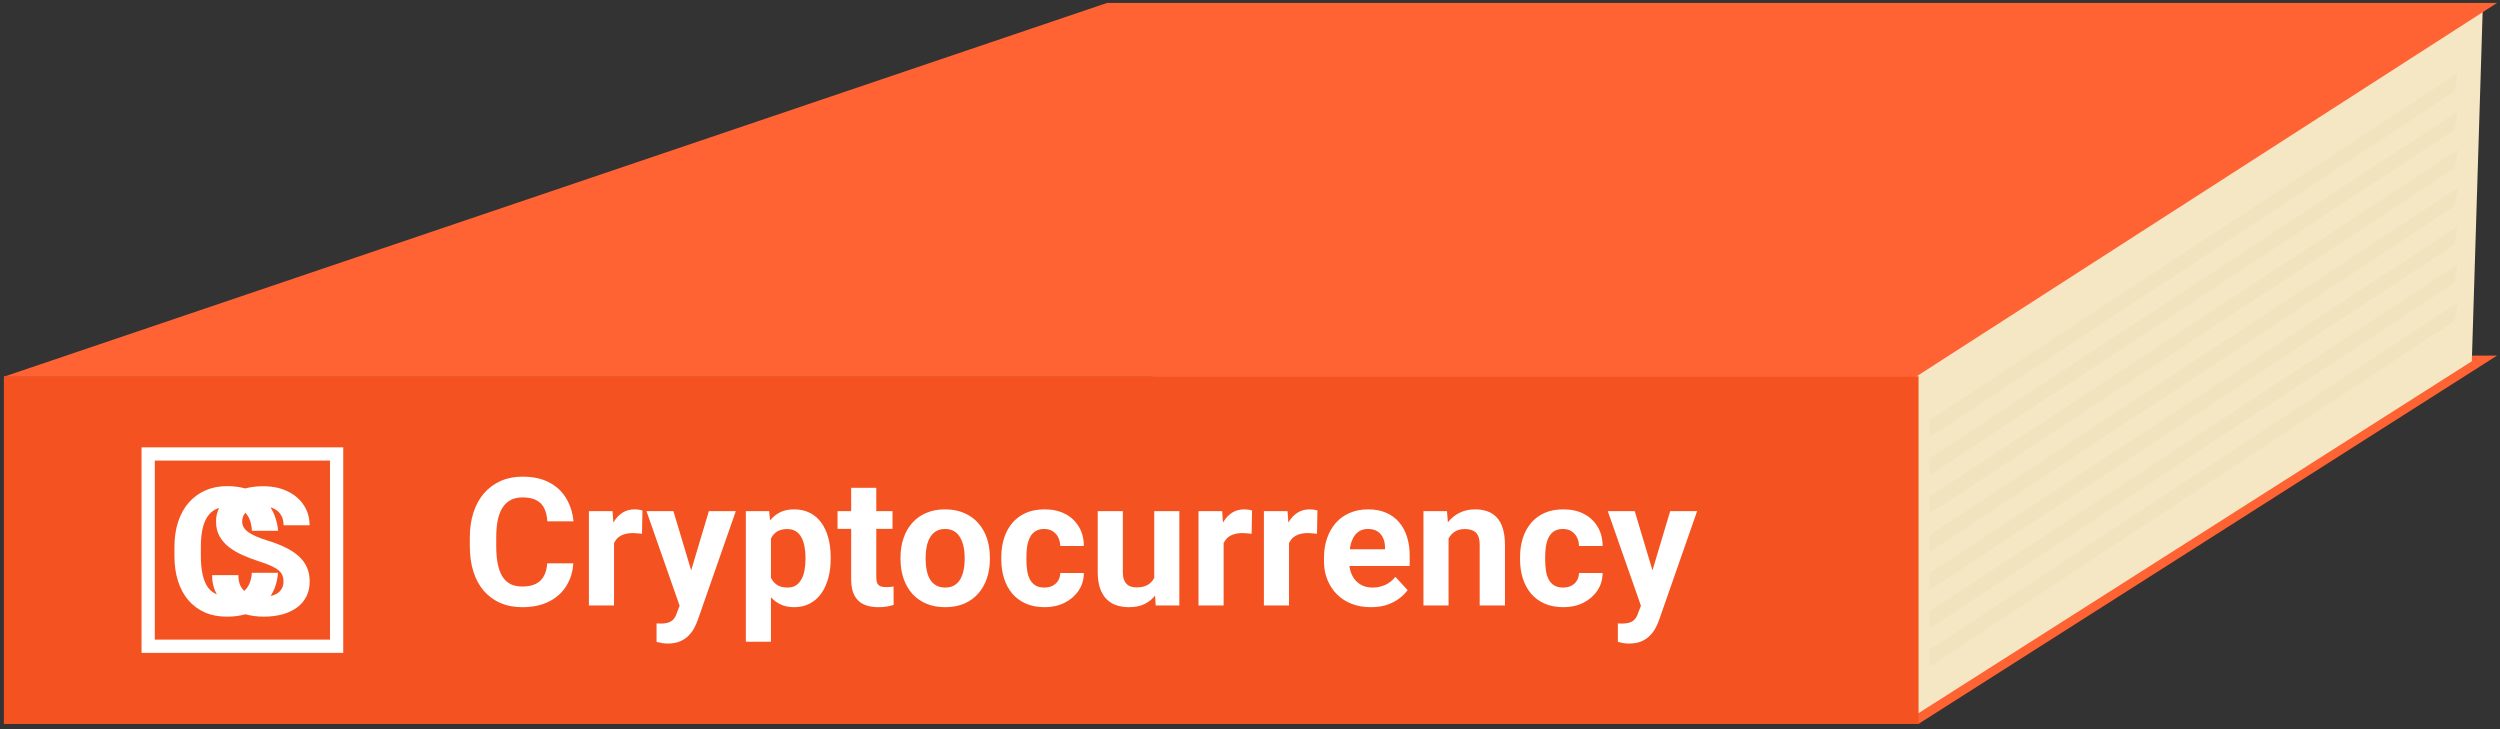 <svg width="456" height="133" viewBox="0 0 456 133" fill="none" xmlns="http://www.w3.org/2000/svg">
<rect x="0" y="0" width="456" height="133" fill="#333333" stroke="none"/>
<path d="M201.92 64.856L339.406 127.273L349.885 132.069L455.464 64.856H201.92Z" fill="#FF6333"/>
<path d="M452.881 0.543L349.315 68.771L344.427 126.09L349.315 130.473L450.861 65.892L452.881 0.543Z" fill="#F5E7C3"/>
<path d="M448.313 13.339L351.961 76.618V79.722L447.716 16.682L448.313 13.339Z" fill="#F1E3BD"/>
<path d="M448.313 20.317L351.961 83.596V86.701L447.716 23.66L448.313 20.317Z" fill="#F1E3BD"/>
<path d="M448.313 27.295L351.961 90.574V93.679L447.716 30.638L448.313 27.295Z" fill="#F1E3BD"/>
<path d="M448.313 34.273L351.961 97.552V100.657L447.716 37.616L448.313 34.273Z" fill="#F1E3BD"/>
<path d="M448.313 41.251L351.961 104.531V107.635L447.716 44.594L448.313 41.251Z" fill="#F1E3BD"/>
<path d="M448.313 48.229L351.961 111.509V114.613L447.716 51.572L448.313 48.229Z" fill="#F1E3BD"/>
<path d="M448.313 55.207L351.961 118.487V121.591L447.716 58.55L448.313 55.207Z" fill="#F1E3BD"/>
<rect x="0.705" y="132.052" width="63.425" height="349.239" transform="rotate(-90 0.705 132.052)" fill="#F45321"/>
<rect x="27.027" y="82.803" width="34.372" height="35.072" stroke="white" stroke-width="2.416"/>
<path d="M45.939 104.479H50.694C50.599 106.038 50.169 107.421 49.406 108.63C48.653 109.838 47.598 110.782 46.241 111.461C44.895 112.139 43.273 112.478 41.375 112.478C39.891 112.478 38.56 112.224 37.383 111.715C36.206 111.196 35.199 110.453 34.362 109.489C33.535 108.524 32.904 107.358 32.469 105.99C32.035 104.622 31.817 103.09 31.817 101.394V99.788C31.817 98.092 32.04 96.56 32.485 95.192C32.941 93.814 33.588 92.642 34.425 91.678C35.274 90.713 36.286 89.971 37.463 89.451C38.64 88.932 39.954 88.672 41.407 88.672C43.336 88.672 44.964 89.022 46.289 89.722C47.625 90.421 48.658 91.386 49.39 92.616C50.132 93.846 50.577 95.245 50.726 96.814H45.955C45.902 95.881 45.716 95.091 45.398 94.445C45.08 93.787 44.598 93.294 43.951 92.966C43.315 92.626 42.467 92.457 41.407 92.457C40.612 92.457 39.917 92.605 39.324 92.902C38.73 93.199 38.231 93.65 37.829 94.254C37.426 94.858 37.124 95.621 36.922 96.544C36.731 97.456 36.636 98.526 36.636 99.756V101.394C36.636 102.592 36.726 103.647 36.906 104.559C37.087 105.46 37.362 106.223 37.733 106.849C38.115 107.464 38.602 107.93 39.196 108.248C39.8 108.556 40.527 108.709 41.375 108.709C42.371 108.709 43.193 108.55 43.84 108.232C44.486 107.914 44.98 107.442 45.319 106.817C45.669 106.191 45.875 105.412 45.939 104.479ZM51.714 106.101C51.714 105.688 51.65 105.317 51.523 104.988C51.406 104.649 51.184 104.341 50.855 104.066C50.526 103.78 50.065 103.499 49.471 103.223C48.878 102.947 48.109 102.661 47.165 102.364C46.116 102.025 45.119 101.643 44.176 101.219C43.243 100.795 42.416 100.302 41.695 99.74C40.985 99.168 40.423 98.505 40.009 97.752C39.606 97 39.405 96.125 39.405 95.129C39.405 94.164 39.617 93.289 40.041 92.505C40.465 91.709 41.059 91.031 41.822 90.469C42.585 89.897 43.487 89.457 44.526 89.149C45.575 88.842 46.725 88.688 47.976 88.688C49.683 88.688 51.173 88.995 52.445 89.61C53.717 90.225 54.703 91.068 55.403 92.139C56.113 93.21 56.468 94.434 56.468 95.812H51.73C51.73 95.134 51.586 94.54 51.3 94.031C51.024 93.512 50.6 93.104 50.028 92.807C49.466 92.51 48.756 92.361 47.897 92.361C47.07 92.361 46.381 92.489 45.83 92.743C45.278 92.987 44.865 93.321 44.589 93.745C44.313 94.158 44.176 94.625 44.176 95.144C44.176 95.537 44.271 95.892 44.462 96.21C44.663 96.528 44.96 96.825 45.352 97.1C45.745 97.376 46.227 97.636 46.8 97.88C47.372 98.124 48.035 98.362 48.788 98.595C50.049 98.977 51.157 99.406 52.111 99.883C53.076 100.36 53.882 100.896 54.528 101.49C55.175 102.083 55.663 102.756 55.991 103.509C56.32 104.262 56.484 105.115 56.484 106.07C56.484 107.077 56.288 107.978 55.896 108.773C55.504 109.568 54.937 110.241 54.194 110.793C53.452 111.344 52.567 111.763 51.539 112.049C50.51 112.335 49.36 112.478 48.088 112.478C46.943 112.478 45.814 112.33 44.7 112.033C43.587 111.726 42.575 111.264 41.663 110.65C40.762 110.035 40.041 109.25 39.5 108.296C38.96 107.342 38.689 106.213 38.689 104.909H43.476C43.476 105.63 43.587 106.239 43.81 106.737C44.033 107.236 44.345 107.639 44.748 107.946C45.162 108.254 45.649 108.476 46.211 108.614C46.784 108.752 47.409 108.821 48.088 108.821C48.915 108.821 49.593 108.704 50.123 108.471C50.664 108.238 51.062 107.914 51.316 107.501C51.581 107.087 51.714 106.621 51.714 106.101Z" fill="white"/>
<path d="M99.816 102.75H104.571C104.476 104.309 104.046 105.692 103.283 106.901C102.53 108.11 101.475 109.053 100.118 109.732C98.772 110.41 97.15 110.749 95.252 110.749C93.768 110.749 92.438 110.495 91.261 109.986C90.084 109.467 89.077 108.725 88.239 107.76C87.412 106.795 86.781 105.629 86.347 104.261C85.912 102.894 85.695 101.362 85.695 99.665V98.059C85.695 96.363 85.917 94.831 86.363 93.463C86.819 92.085 87.465 90.913 88.303 89.949C89.151 88.984 90.163 88.242 91.34 87.722C92.517 87.203 93.832 86.943 95.284 86.943C97.214 86.943 98.841 87.293 100.166 87.993C101.502 88.692 102.536 89.657 103.267 90.887C104.009 92.117 104.455 93.516 104.603 95.085H99.832C99.779 94.152 99.594 93.362 99.276 92.716C98.958 92.058 98.475 91.566 97.829 91.237C97.192 90.898 96.344 90.728 95.284 90.728C94.489 90.728 93.794 90.876 93.201 91.173C92.607 91.47 92.109 91.921 91.706 92.525C91.303 93.129 91.001 93.893 90.799 94.815C90.609 95.727 90.513 96.797 90.513 98.027V99.665C90.513 100.863 90.603 101.918 90.784 102.83C90.964 103.731 91.24 104.494 91.611 105.12C91.992 105.735 92.48 106.201 93.074 106.519C93.678 106.827 94.404 106.981 95.252 106.981C96.249 106.981 97.07 106.821 97.717 106.503C98.364 106.185 98.857 105.714 99.196 105.088C99.546 104.463 99.753 103.683 99.816 102.75ZM111.998 96.978V110.431H107.418V93.225H111.727L111.998 96.978ZM117.182 93.113L117.103 97.359C116.88 97.328 116.61 97.301 116.291 97.28C115.984 97.248 115.703 97.232 115.449 97.232C114.802 97.232 114.24 97.317 113.763 97.487C113.296 97.646 112.904 97.884 112.586 98.202C112.279 98.52 112.045 98.907 111.886 99.363C111.738 99.819 111.653 100.338 111.632 100.922L110.71 100.635C110.71 99.522 110.821 98.499 111.044 97.566C111.266 96.623 111.59 95.801 112.014 95.101C112.448 94.401 112.978 93.861 113.604 93.479C114.229 93.097 114.945 92.907 115.751 92.907C116.005 92.907 116.265 92.928 116.53 92.97C116.795 93.002 117.012 93.05 117.182 93.113ZM124.736 108.491L129.3 93.225H134.214L127.296 113.024C127.148 113.458 126.946 113.925 126.692 114.423C126.448 114.921 126.114 115.393 125.69 115.838C125.276 116.294 124.752 116.665 124.116 116.951C123.49 117.238 122.721 117.381 121.81 117.381C121.375 117.381 121.02 117.354 120.744 117.301C120.469 117.248 120.14 117.174 119.758 117.079V113.723C119.875 113.723 119.997 113.723 120.124 113.723C120.251 113.734 120.373 113.739 120.49 113.739C121.094 113.739 121.587 113.67 121.969 113.532C122.35 113.395 122.658 113.183 122.891 112.896C123.124 112.621 123.31 112.26 123.448 111.815L124.736 108.491ZM122.827 93.225L126.565 105.692L127.217 110.543L124.1 110.877L117.914 93.225H122.827ZM140.623 96.532V117.047H136.043V93.225H140.289L140.623 96.532ZM151.516 101.637V101.971C151.516 103.222 151.368 104.383 151.071 105.454C150.784 106.525 150.36 107.458 149.798 108.253C149.237 109.037 148.537 109.652 147.699 110.097C146.872 110.532 145.918 110.749 144.837 110.749C143.787 110.749 142.875 110.537 142.102 110.113C141.328 109.689 140.676 109.096 140.146 108.332C139.626 107.558 139.207 106.662 138.889 105.645C138.571 104.627 138.327 103.535 138.158 102.369V101.494C138.327 100.243 138.571 99.098 138.889 98.059C139.207 97.01 139.626 96.103 140.146 95.34C140.676 94.566 141.322 93.967 142.086 93.543C142.86 93.119 143.766 92.907 144.805 92.907C145.897 92.907 146.856 93.113 147.683 93.527C148.521 93.94 149.221 94.534 149.783 95.308C150.355 96.082 150.784 97.004 151.071 98.075C151.368 99.146 151.516 100.333 151.516 101.637ZM146.92 101.971V101.637C146.92 100.906 146.856 100.232 146.729 99.618C146.613 98.992 146.422 98.446 146.157 97.98C145.902 97.513 145.563 97.153 145.139 96.898C144.725 96.633 144.222 96.501 143.628 96.501C143.003 96.501 142.467 96.601 142.022 96.803C141.587 97.004 141.232 97.296 140.957 97.677C140.681 98.059 140.474 98.515 140.336 99.045C140.199 99.575 140.114 100.174 140.082 100.842V103.053C140.135 103.837 140.283 104.542 140.527 105.168C140.771 105.783 141.147 106.27 141.656 106.631C142.165 106.991 142.833 107.171 143.66 107.171C144.264 107.171 144.773 107.039 145.187 106.774C145.6 106.498 145.934 106.122 146.189 105.645C146.454 105.168 146.639 104.616 146.745 103.991C146.862 103.365 146.92 102.692 146.92 101.971ZM162.791 93.225V96.469H152.772V93.225H162.791ZM155.253 88.979H159.833V105.247C159.833 105.745 159.897 106.127 160.024 106.392C160.162 106.657 160.363 106.843 160.628 106.949C160.893 107.044 161.227 107.092 161.63 107.092C161.916 107.092 162.171 107.081 162.393 107.06C162.627 107.028 162.823 106.996 162.982 106.965L162.998 110.336C162.605 110.463 162.181 110.564 161.725 110.638C161.27 110.712 160.766 110.749 160.215 110.749C159.208 110.749 158.328 110.585 157.575 110.256C156.833 109.917 156.26 109.377 155.857 108.634C155.454 107.892 155.253 106.917 155.253 105.708V88.979ZM164.254 102.003V101.669C164.254 100.407 164.434 99.246 164.795 98.186C165.155 97.115 165.68 96.188 166.369 95.403C167.058 94.619 167.906 94.009 168.913 93.575C169.921 93.129 171.076 92.907 172.38 92.907C173.684 92.907 174.845 93.129 175.863 93.575C176.881 94.009 177.734 94.619 178.423 95.403C179.123 96.188 179.653 97.115 180.014 98.186C180.374 99.246 180.554 100.407 180.554 101.669V102.003C180.554 103.254 180.374 104.415 180.014 105.486C179.653 106.546 179.123 107.473 178.423 108.269C177.734 109.053 176.886 109.663 175.879 110.097C174.872 110.532 173.716 110.749 172.412 110.749C171.108 110.749 169.947 110.532 168.929 110.097C167.922 109.663 167.069 109.053 166.369 108.269C165.68 107.473 165.155 106.546 164.795 105.486C164.434 104.415 164.254 103.254 164.254 102.003ZM168.834 101.669V102.003C168.834 102.724 168.898 103.397 169.025 104.023C169.152 104.648 169.353 105.199 169.629 105.676C169.915 106.143 170.286 106.509 170.742 106.774C171.198 107.039 171.755 107.171 172.412 107.171C173.048 107.171 173.594 107.039 174.05 106.774C174.506 106.509 174.872 106.143 175.147 105.676C175.423 105.199 175.624 104.648 175.752 104.023C175.889 103.397 175.958 102.724 175.958 102.003V101.669C175.958 100.969 175.889 100.312 175.752 99.697C175.624 99.072 175.418 98.52 175.131 98.043C174.856 97.555 174.49 97.174 174.034 96.898C173.578 96.623 173.027 96.485 172.38 96.485C171.734 96.485 171.182 96.623 170.726 96.898C170.281 97.174 169.915 97.555 169.629 98.043C169.353 98.52 169.152 99.072 169.025 99.697C168.898 100.312 168.834 100.969 168.834 101.669ZM190.478 107.171C191.039 107.171 191.538 107.065 191.972 106.853C192.407 106.631 192.746 106.323 192.99 105.931C193.245 105.528 193.377 105.056 193.388 104.516H197.697C197.687 105.724 197.363 106.8 196.727 107.744C196.091 108.677 195.238 109.414 194.167 109.954C193.096 110.484 191.898 110.749 190.573 110.749C189.237 110.749 188.071 110.527 187.074 110.082C186.088 109.636 185.267 109.021 184.609 108.237C183.952 107.442 183.459 106.519 183.13 105.47C182.802 104.41 182.637 103.275 182.637 102.067V101.605C182.637 100.386 182.802 99.252 183.13 98.202C183.459 97.142 183.952 96.22 184.609 95.435C185.267 94.64 186.088 94.02 187.074 93.575C188.06 93.129 189.216 92.907 190.541 92.907C191.951 92.907 193.186 93.177 194.246 93.718C195.317 94.258 196.155 95.032 196.759 96.04C197.374 97.036 197.687 98.218 197.697 99.586H193.388C193.377 99.013 193.255 98.494 193.022 98.027C192.799 97.561 192.471 97.19 192.036 96.914C191.612 96.628 191.087 96.485 190.462 96.485C189.794 96.485 189.248 96.628 188.824 96.914C188.4 97.19 188.071 97.571 187.838 98.059C187.604 98.536 187.44 99.082 187.345 99.697C187.26 100.301 187.217 100.937 187.217 101.605V102.067C187.217 102.734 187.26 103.376 187.345 103.991C187.429 104.606 187.589 105.152 187.822 105.629C188.066 106.106 188.4 106.482 188.824 106.758C189.248 107.034 189.799 107.171 190.478 107.171ZM210.531 106.313V93.225H215.111V110.431H210.801L210.531 106.313ZM211.04 102.782L212.391 102.75C212.391 103.895 212.259 104.961 211.994 105.947C211.729 106.922 211.331 107.77 210.801 108.491C210.271 109.202 209.603 109.758 208.797 110.161C207.992 110.553 207.043 110.749 205.951 110.749C205.113 110.749 204.339 110.633 203.629 110.4C202.929 110.156 202.325 109.779 201.816 109.271C201.318 108.751 200.926 108.088 200.639 107.283C200.364 106.466 200.226 105.486 200.226 104.341V93.225H204.806V104.372C204.806 104.881 204.864 105.311 204.981 105.661C205.108 106.01 205.283 106.297 205.506 106.519C205.728 106.742 205.988 106.901 206.285 106.996C206.592 107.092 206.931 107.14 207.303 107.14C208.246 107.14 208.988 106.949 209.529 106.567C210.08 106.185 210.467 105.666 210.69 105.009C210.923 104.341 211.04 103.599 211.04 102.782ZM223.189 96.978V110.431H218.609V93.225H222.919L223.189 96.978ZM228.374 93.113L228.294 97.359C228.071 97.328 227.801 97.301 227.483 97.28C227.176 97.248 226.895 97.232 226.64 97.232C225.994 97.232 225.432 97.317 224.955 97.487C224.488 97.646 224.096 97.884 223.778 98.202C223.47 98.52 223.237 98.907 223.078 99.363C222.93 99.819 222.845 100.338 222.824 100.922L221.901 100.635C221.901 99.522 222.013 98.499 222.235 97.566C222.458 96.623 222.781 95.801 223.205 95.101C223.64 94.401 224.17 93.861 224.796 93.479C225.421 93.097 226.137 92.907 226.942 92.907C227.197 92.907 227.457 92.928 227.722 92.97C227.987 93.002 228.204 93.05 228.374 93.113ZM235.116 96.978V110.431H230.536V93.225H234.846L235.116 96.978ZM240.301 93.113L240.221 97.359C239.998 97.328 239.728 97.301 239.41 97.28C239.103 97.248 238.822 97.232 238.567 97.232C237.921 97.232 237.359 97.317 236.882 97.487C236.415 97.646 236.023 97.884 235.705 98.202C235.397 98.52 235.164 98.907 235.005 99.363C234.857 99.819 234.772 100.338 234.751 100.922L233.828 100.635C233.828 99.522 233.94 98.499 234.162 97.566C234.385 96.623 234.708 95.801 235.132 95.101C235.567 94.401 236.097 93.861 236.723 93.479C237.348 93.097 238.064 92.907 238.869 92.907C239.124 92.907 239.384 92.928 239.649 92.97C239.914 93.002 240.131 93.05 240.301 93.113ZM250.065 110.749C248.729 110.749 247.531 110.537 246.471 110.113C245.411 109.679 244.51 109.08 243.767 108.316C243.036 107.553 242.474 106.668 242.082 105.661C241.689 104.643 241.493 103.561 241.493 102.416V101.78C241.493 100.476 241.679 99.284 242.05 98.202C242.421 97.121 242.951 96.183 243.64 95.388C244.34 94.592 245.188 93.983 246.185 93.559C247.181 93.124 248.305 92.907 249.556 92.907C250.775 92.907 251.857 93.108 252.8 93.511C253.744 93.914 254.534 94.486 255.17 95.228C255.816 95.971 256.304 96.861 256.633 97.9C256.961 98.928 257.126 100.073 257.126 101.335V103.243H243.449V100.19H252.625V99.84C252.625 99.204 252.509 98.637 252.275 98.139C252.053 97.63 251.713 97.227 251.258 96.93C250.802 96.633 250.219 96.485 249.508 96.485C248.904 96.485 248.384 96.617 247.95 96.882C247.515 97.147 247.16 97.518 246.884 97.996C246.619 98.473 246.418 99.034 246.28 99.681C246.153 100.317 246.089 101.017 246.089 101.78V102.416C246.089 103.106 246.185 103.742 246.375 104.325C246.577 104.908 246.858 105.411 247.218 105.836C247.589 106.26 248.035 106.588 248.554 106.821C249.084 107.055 249.683 107.171 250.351 107.171C251.178 107.171 251.947 107.012 252.657 106.694C253.378 106.366 253.998 105.873 254.518 105.215L256.744 107.633C256.384 108.152 255.891 108.65 255.265 109.127C254.65 109.604 253.908 109.997 253.039 110.304C252.169 110.601 251.178 110.749 250.065 110.749ZM264.218 96.898V110.431H259.638V93.225H263.932L264.218 96.898ZM263.55 101.224H262.31C262.31 99.951 262.474 98.806 262.803 97.789C263.132 96.76 263.593 95.886 264.186 95.165C264.78 94.433 265.485 93.877 266.302 93.495C267.128 93.103 268.051 92.907 269.069 92.907C269.874 92.907 270.611 93.023 271.279 93.257C271.947 93.49 272.519 93.861 272.997 94.37C273.484 94.879 273.855 95.552 274.11 96.389C274.375 97.227 274.507 98.25 274.507 99.459V110.431H269.896V99.443C269.896 98.679 269.79 98.086 269.577 97.662C269.365 97.237 269.053 96.941 268.639 96.771C268.236 96.591 267.738 96.501 267.144 96.501C266.529 96.501 265.994 96.623 265.538 96.866C265.093 97.11 264.722 97.45 264.425 97.884C264.139 98.308 263.921 98.806 263.773 99.379C263.625 99.951 263.55 100.566 263.55 101.224ZM285.098 107.171C285.66 107.171 286.159 107.065 286.593 106.853C287.028 106.631 287.367 106.323 287.611 105.931C287.866 105.528 287.998 105.056 288.009 104.516H292.318C292.308 105.724 291.984 106.8 291.348 107.744C290.712 108.677 289.859 109.414 288.788 109.954C287.717 110.484 286.519 110.749 285.194 110.749C283.858 110.749 282.692 110.527 281.695 110.082C280.709 109.636 279.888 109.021 279.23 108.237C278.573 107.442 278.08 106.519 277.751 105.47C277.423 104.41 277.258 103.275 277.258 102.067V101.605C277.258 100.386 277.423 99.252 277.751 98.202C278.08 97.142 278.573 96.22 279.23 95.435C279.888 94.64 280.709 94.02 281.695 93.575C282.681 93.129 283.837 92.907 285.162 92.907C286.572 92.907 287.807 93.177 288.867 93.718C289.938 94.258 290.776 95.032 291.38 96.04C291.995 97.036 292.308 98.218 292.318 99.586H288.009C287.998 99.013 287.876 98.494 287.643 98.027C287.42 97.561 287.092 97.19 286.657 96.914C286.233 96.628 285.708 96.485 285.083 96.485C284.415 96.485 283.869 96.628 283.445 96.914C283.021 97.19 282.692 97.571 282.459 98.059C282.225 98.536 282.061 99.082 281.966 99.697C281.881 100.301 281.838 100.937 281.838 101.605V102.067C281.838 102.734 281.881 103.376 281.966 103.991C282.05 104.606 282.209 105.152 282.443 105.629C282.687 106.106 283.021 106.482 283.445 106.758C283.869 107.034 284.42 107.171 285.098 107.171ZM300.079 108.491L304.643 93.225H309.557L302.639 113.024C302.491 113.458 302.289 113.925 302.035 114.423C301.791 114.921 301.457 115.393 301.033 115.838C300.62 116.294 300.095 116.665 299.459 116.951C298.833 117.238 298.064 117.381 297.153 117.381C296.718 117.381 296.363 117.354 296.087 117.301C295.812 117.248 295.483 117.174 295.101 117.079V113.723C295.218 113.723 295.34 113.723 295.467 113.723C295.594 113.734 295.716 113.739 295.833 113.739C296.437 113.739 296.93 113.67 297.312 113.532C297.693 113.395 298.001 113.183 298.234 112.896C298.467 112.621 298.653 112.26 298.791 111.815L300.079 108.491ZM298.17 93.225L301.908 105.692L302.56 110.543L299.443 110.877L293.257 93.225H298.17Z" fill="white"/>
<path d="M201.92 0.537L0.771 68.687H349.502L455.464 0.537H201.92Z" fill="#FF6333"/>
</svg>
